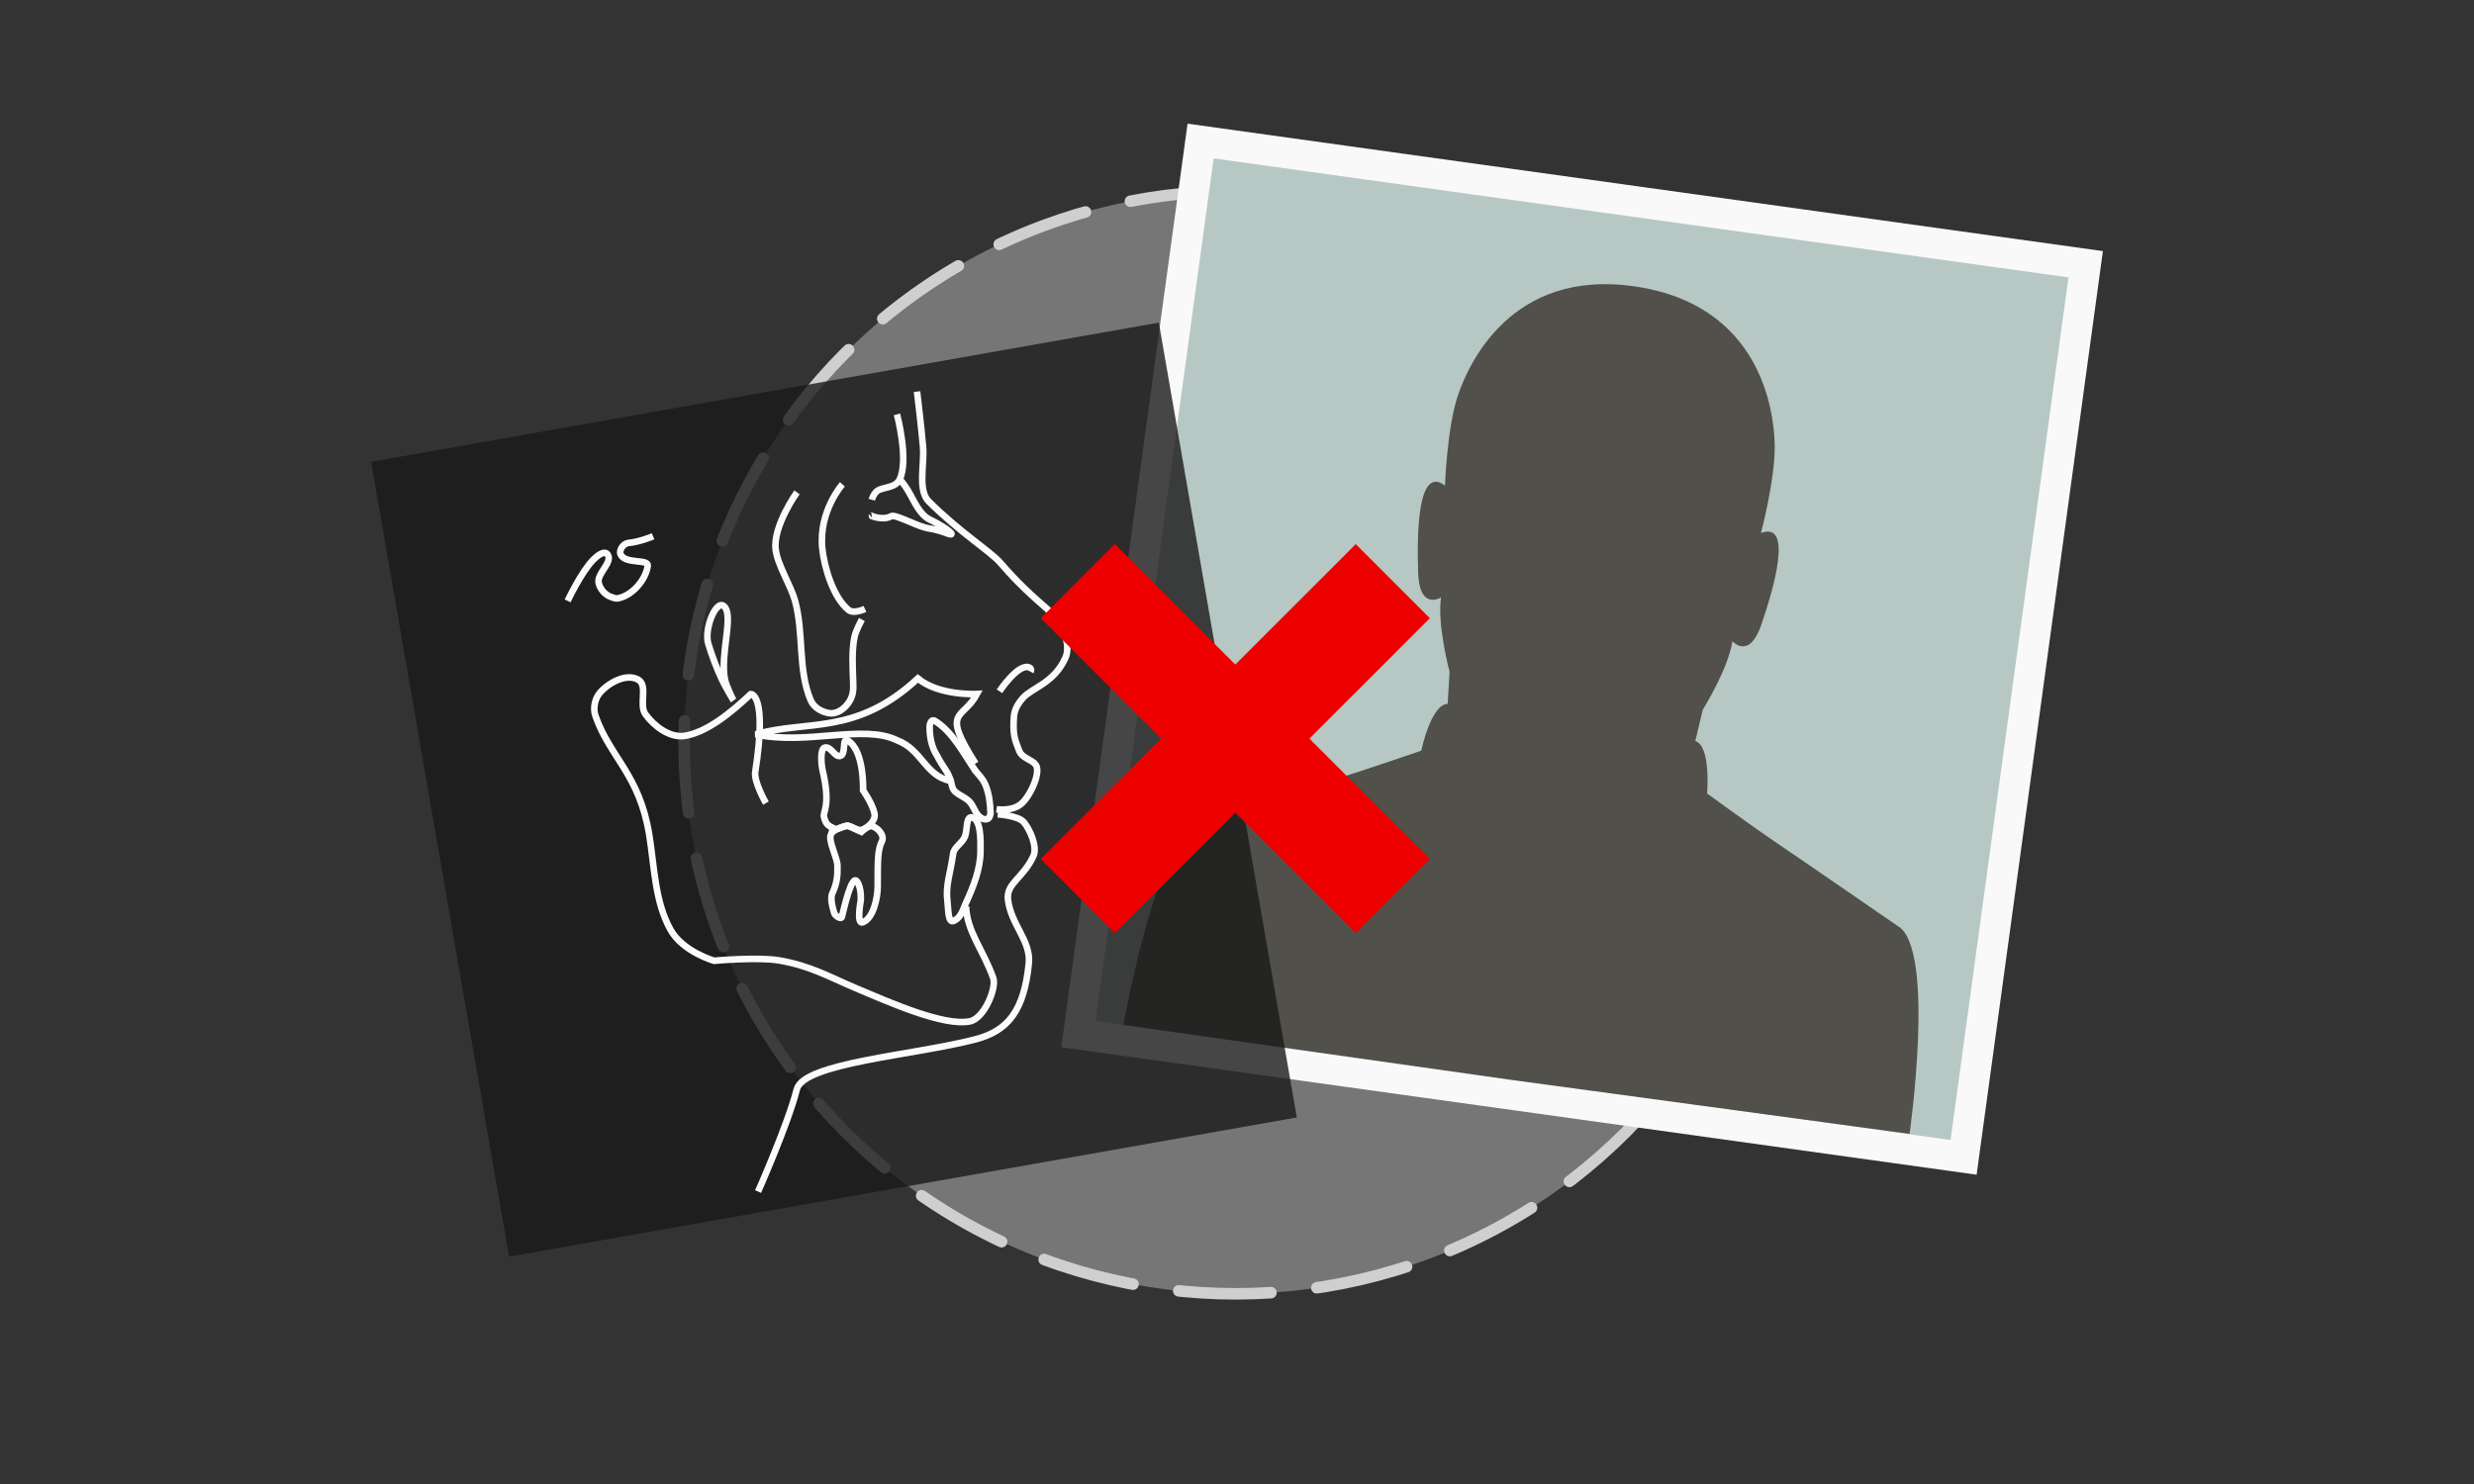 <svg xmlns="http://www.w3.org/2000/svg" xmlns:xlink="http://www.w3.org/1999/xlink" id="svg4332" width="500" height="300" viewBox="0 0 500 300">
  <rect x="0" y="0" width="500" height="300" fill="#333333" stroke="none"/>
  <defs id="defs4334">
    <linearGradient id="linearGradient4214">
      <stop id="stop4216" offset="0" stop-color="#3f3f3f"/>
      <stop id="stop4218" offset="1" stop-color="#3f3f3f" stop-opacity="0"/>
    </linearGradient>
    <linearGradient id="linearGradient4220" x1="-586.59" x2="227.203" y1="319.457" y2="681.65" xlink:href="#linearGradient4214" gradientUnits="userSpaceOnUse"/>
    <filter id="filter4570" color-interpolation-filters="sRGB">
      <feFlood id="feFlood4572" flood-opacity=".498" flood-color="#000" result="flood"/>
      <feComposite id="feComposite4574" in="flood" in2="SourceGraphic" operator="in" result="composite1"/>
      <feGaussianBlur id="feGaussianBlur4576" in="composite1" stdDeviation="8.73" result="blur"/>
      <feOffset id="feOffset4578" dx="-3.4" dy="-3.4" result="offset"/>
      <feComposite id="feComposite4580" in="SourceGraphic" in2="offset" result="composite2"/>
    </filter>
    <mask maskUnits="userSpaceOnUse" id="mask5896">
      <path id="rect5898" fill="#b7c8c4" stroke-width=".886" stroke-linecap="round" stroke-linejoin="round" stroke-dasharray="7.085, 3.543" d="M115.436 703.462h100.842V602.62H115.436z"/>
    </mask>
    <clipPath id="clipPath3930">
      <path d="M96.4 639.5c0-38.107 30.892-69 69-69 38.107 0 69 30.893 69 69 0 38.108-30.893 69-69 69-38.108 0-69-30.892-69-69" id="path3928"/>
    </clipPath>
    <clipPath id="clipPath3930-9">
      <path d="M96.4 639.5c0-38.107 30.892-69 69-69 38.107 0 69 30.893 69 69 0 38.108-30.893 69-69 69-38.108 0-69-30.892-69-69" id="path3928-2"/>
    </clipPath>
  </defs>
  <g id="layer3" transform="translate(38.783 -100.007) scale(.54)">
    <circle id="circle" cx="390.643" cy="463.148" r="206.412" fill="#cfcfcf" fill-opacity=".43" stroke="#cfcfcf" stroke-width="4.32" stroke-linecap="round" stroke-linejoin="round" stroke-dasharray="34.557, 17.279"/>
  </g>
  <g id="images">
    <g id="portrait">
      <path id="portrait-frame" d="M240.005 25L425 50.76l-25.522 186.713-184.995-25.76z" fill="#f9f9f9" stroke-width="1.306" stroke-linecap="round" stroke-linejoin="round" stroke-dasharray="10.448, 5.224"/>
      <path id="portrait-bg" d="M245.275 32.022l172.77 24.056-23.836 174.374-172.77-24.056z" fill="#b7c8c4" stroke-width="1.22" stroke-linecap="round" stroke-linejoin="round" stroke-dasharray="9.757, 4.879"/>
      <path d="M383.746 187.346c-7.412-5.09-20.662-14.256-24.506-16.822-3.835-2.56-14.243-10.12-14.243-10.12s.863-9.544-2.37-10.607l1.504-6.308s5.18-8.32 6-13.87c0 0 3.37 3.91 5.86-3.39 2.49-7.29 6.46-20.9-.09-18.48 0 0 2.89-10.93 2.77-17.76-.12-6.84-2.72-28.25-28.06-32.06-25.33-3.81-34.01 15.92-36.1 22.42-2.07 6.51-2.48 17.81-2.48 17.81-5.57-4.246-5.68 9.944-5.42 17.66.27 7.71 4.626 4.96 4.626 4.96-.82 5.555 1.726 15.034 1.726 15.034l-.385 6.483c-3.386.06-5.33 9.45-5.33 9.45s-12.14 4.18-16.56 5.51c-4.42 1.32-19.74 6.195-28.305 8.884-8.56 2.69-15.34 41.06-15.34 41.06l78.82 11.167 80.064 10.846s5.25-36.796-2.164-41.887" id="portrait-silhouette" fill="#52504b" stroke-width="1.321"/>
    </g>
    <g id="ceph">
      <g id="g9241">
        <path id="rect5177" d="M75 93.358l159.203-28.14 27.882 160.68-159.203 28.142z" opacity=".8" fill="#1a1a1a" stroke-width="5.777" stroke-linecap="round" stroke-linejoin="round" stroke-dasharray="46.213, 23.106"/>
        <path id="path3542" d="M126.497 50.07s-.64 12.332-1.206 18.478c-.51 5.64-4.26 13.59-1.2 17.876 8.68 12.17 17.24 19.607 19.92 24.01 2.87 4.717 6.03 9.594 12.3 17.18 4.83 5.84 6.25 13.472 3.64 17.36-5.12 7.632-12.65 7.833-16.22 10.645-3.56 2.81-3.92 5-4.37 7.03-1 4.62-.62 6.15.11 9.84.53 2.71 3.54 3.51 4.62 5.52 1.45 2.68-3.56 10.05-7.09 11.98-3.53 1.93-8.27.26-8.27.26m.1 1.7s6.66 1.57 8.14 4.11c1.48 2.54 3.12 8.67 1.21 11.45-4.64 6.75-10.58 7.25-10.84 12.85-.39 8.23 5.17 14.65 3.22 21.69-4.23 15.24-10.74 20.8-21.69 21.69-21.03 1.71-57.7-2.3-61.46 6.02-4.893 10.84-18.48 30.93-18.48 30.93" transform="matrix(.599 -.106 .105 .604 104.306 62.332)" fill="none" fill-rule="evenodd" stroke="#fbfbfb" stroke-width="2.183" enable-background="new"/>
        <path id="path4515" d="M147.74 147.566s.766-1.02-.427-1.597c-3.414-1.66-10.9 6.14-10.9 6.14" transform="matrix(.599 -.106 .105 .604 104.306 62.332)" fill="none" fill-rule="evenodd" stroke="#fbfbfb" stroke-width="2.183" enable-background="new"/>
        <path id="path4399" d="M73.07 188.96c1.084-1.858 6.025-1.958 6.025-1.958l4.117 2.812s2.635-1.757 3.867-1.205c1.77.79 3.56 3.75 2.41 5.32-2.05 2.78-2.46 5.8-4.07 14.71-.64 3.5-3.15 9.97-6.93 10.64-2.26.4.6-7.13.6-7.13s1.04-3.94-.1-6.43c-1.28-2.78-5.39 7.01-7.03 10.64-.37.81-1.93-.66-2.21-1.51 0 0-.83-4.87.4-6.63 2.14-3.07 2.78-5.32 3.31-8.74.43-2.82-1.65-8.41-.4-10.55z" transform="matrix(.599 -.106 .105 .604 104.306 62.332)" fill="none" fill-rule="evenodd" stroke="#fbfbfb" stroke-width="2.183" enable-background="new"/>
        <path id="path4396" d="M83.915 159.347c-1.747-1.465-1.134 4.644-3.414 4.62-1.8-.02-2.34-3.63-4.41-3.616-1.76.02-2.16 5.47-2.06 7.17.74 12.86-2.55 13.42-2.18 15.51.23 2.38.74 2.79 2.79 4.27.88.63 2.88-.49 4.28-.23 1.69.31 3 2.38 4.69 2.1 2.21-.35 5.01-2.28 4.95-4.51-.08-3.25-2.41-8.23-2.41-8.23s2.72-12.93-2.21-17.06z" transform="matrix(.599 -.106 .105 .604 104.306 62.332)" fill="none" fill-rule="evenodd" stroke="#fbfbfb" stroke-width="2.183" enable-background="new"/>
        <path id="path4390" d="M96.787 75.887s-9.332 7.358-10.226 19.6c-.46 6.413.83 16.796 5.12 21.588 1.48 1.65 5.4.568 5.4.568" transform="matrix(.599 -.106 .105 .604 104.306 62.332)" fill="none" fill-rule="evenodd" stroke="#fbfbfb" stroke-width="2.183" enable-background="new"/>
        <path id="path4392" d="M95.467 120.885s-2.565 3.23-3.35 5.11c-1.777 4.256-2.47 10.63-2.893 13.532-.412 2.83-.504 5.17-2.663 7.44-1.67 1.76-4.44 3.324-7.04 2.49-2.2-.706-4.75-2.515-5.4-5.28-2.52-10.69 1.65-22.22.52-33.35-.52-5.142-3.68-12.453-3.41-17.613.41-7.77 10.23-17.327 10.23-17.327" transform="matrix(.599 -.106 .105 .604 104.306 62.332)" fill="none" fill-rule="evenodd" stroke="#fbfbfb" stroke-width="2.183" enable-background="new"/>
        <path id="path4373" d="M31.86 81.888s-4.835 1.07-8.412.744c-1.746-.16-3.627 1.823-3.25 3.26.934 3.567 8.987 3.002 8.235 5.284-1.505 4.566-6.882 8.82-11.664 8.835-.71.01-1.44-.47-2.05-.79-1.96-1.06-3.23-3.28-3.32-5.35-.14-3.06 5.86-5.86 4.57-8.64-.82-1.76-3.6-.15-4.98.81C6.44 89.21.21 97.95.21 97.95" transform="matrix(.599 -.106 .105 .604 104.306 62.332)" fill="none" fill-rule="evenodd" stroke="#fbfbfb" stroke-width="2.183" enable-background="new"/>
        <path id="path4383" d="M48.782 139.657s-1.88-4.87-2.556-7.386c-1.092-4.05-1.824-7.69-2.415-12.35-.65-5.17 5.76-15.2 7.67-10.58 1.67 4.02-4.33 14.94-4.26 22.94.03 2.52 1.57 7.39 1.57 7.39z" transform="matrix(.599 -.106 .105 .604 104.306 62.332)" fill="none" fill-rule="evenodd" stroke="#fbfbfb" stroke-width="2.183" enable-background="new"/>
        <path d="M53.61 175.02s-2.814-7.776-1.703-10.793m0 0c8.49-24.854 2.958-25.496 2.958-25.496-7.468 4.86-16.77 10.07-24.377 9.76m0 0c-4.84-.35-9.1-4.89-11.248-9.24-1.72-3.48 2.588-9.16-.402-11.65-3.438-2.85-9.767-.78-13.256 2.01-2.02 1.62-3.234 4.68-2.812 7.23 2.373 14.37 11.078 21.53 10.846 41.78-.123 10.73-2.007 22.04 1.607 32.14 2.783 7.78 12.453 12.46 12.453 12.46s14.502 1.23 21.29 3.62c9.838 3.47 15.778 8.43 23.3 13.26 11.006 7.06 26.85 17.63 35.66 17.49 4.92-.08 10.69-9.32 10.135-12.67-1.58-9.53-6.02-16.69-4.82-24.85" id="path3554" transform="matrix(.599 -.106 .105 .604 104.306 62.332)" fill="none" fill-rule="evenodd" stroke="#fbfbfb" stroke-width="2.183" enable-background="new"/>
        <path id="path4368" d="M118.633 56.303s1.388 15.52-2.84 21.304c-1.696 2.32-4.846 1.617-7.31 2.182-1.82.41-2.956 2.79-2.956 2.79" transform="matrix(.599 -.106 .105 .604 104.306 62.332)" fill="none" fill-rule="evenodd" stroke="#fbfbfb" stroke-width="2.183" enable-background="new"/>
        <path id="path4370" d="M115.843 77.59s1.154 1.53 2.37 4.925c1.168 3.26 2.27 7.746 5.084 9.756 5.37 3.84 8.276 7.46 5.056 5.6-4.218-2.43-4.826-2.22-6.634-3.03-3.71-1.66-9.35-6.26-10.77-5.79-3.23 1.08-6.95-1.53-6.9-1.56" transform="matrix(.599 -.106 .105 .604 104.306 62.332)" fill="none" fill-rule="evenodd" stroke="#fbfbfb" stroke-width="2.183" enable-background="new"/>
        <path id="path3550" d="M124.488 174.198c-8.302-19.818-1.74-14.73 4.42-22.496 0 0-12.454-1.473-18.48-8.436-23.567 15.13-38.698 6.963-56.24 8.838 16.07 6.56 35.988 2.747 46.03 10.11 7.5 4.42 7.228 13.355 15.128 16.167" transform="matrix(.599 -.106 .105 .604 104.306 62.332)" fill="none" fill-rule="evenodd" stroke="#fbfbfb" stroke-width="2.183" enable-background="new"/>
        <path id="path4366" d="M120.22 191.47c2.887 1.18 1.56 7.926.854 11.65-1.095 5.782-4.366 11.043-7.733 15.868-1.32 1.903-2.25 4.246-4.82 5.022-2.27.687-1.21-3.955-1.1-6.528.23-5.533 2.52-8.838 4.62-15.365.62-1.922 3.53-2.823 4.82-4.82 1.2-1.847 1.41-6.627 3.37-5.826z" transform="matrix(.599 -.106 .105 .604 104.306 62.332)" fill="none" fill-rule="evenodd" stroke="#fbfbfb" stroke-width="2.183" enable-background="new"/>
        <path id="path3560" d="M123.626 175.736c-2.458-5.59-5.005-13.268-9.9-17.607-1.307-1.23-2.18.87-2.268 1.97-.49 3.16-.39 6.39.86 9.34 1.375 4.34 2.326 5.1 2.873 7.87.5 1.46-.11 3.49 1.07 4.92 1.29 1.56 3.52 2.75 4.42 4.57 1.05 2.27.96 4.27 3.07 5.83 2.07.83 2.28-.34 2.78-1.29.43-2.95.64-5.96.13-8.85-.38-2.85-2.02-4.5-3.02-6.76z" transform="matrix(.599 -.106 .105 .604 104.306 62.332)" fill="none" fill-rule="evenodd" stroke="#fbfbfb" stroke-width="2.183" enable-background="new"/>
      </g>
    </g>
  </g>
  <g id="incorrect">
    <g id="x" fill="#e00" fill-rule="evenodd" stroke-width=".333">
      <path id="path4950" d="M225.32 110l-14.98 14.98L274 188.64l14.98-14.98L225.317 110z"/>
      <path id="path4952" d="M210.34 173.66L274 110l14.98 14.98-63.662 63.66-14.978-14.98z"/>
    </g>
  </g>
</svg>
